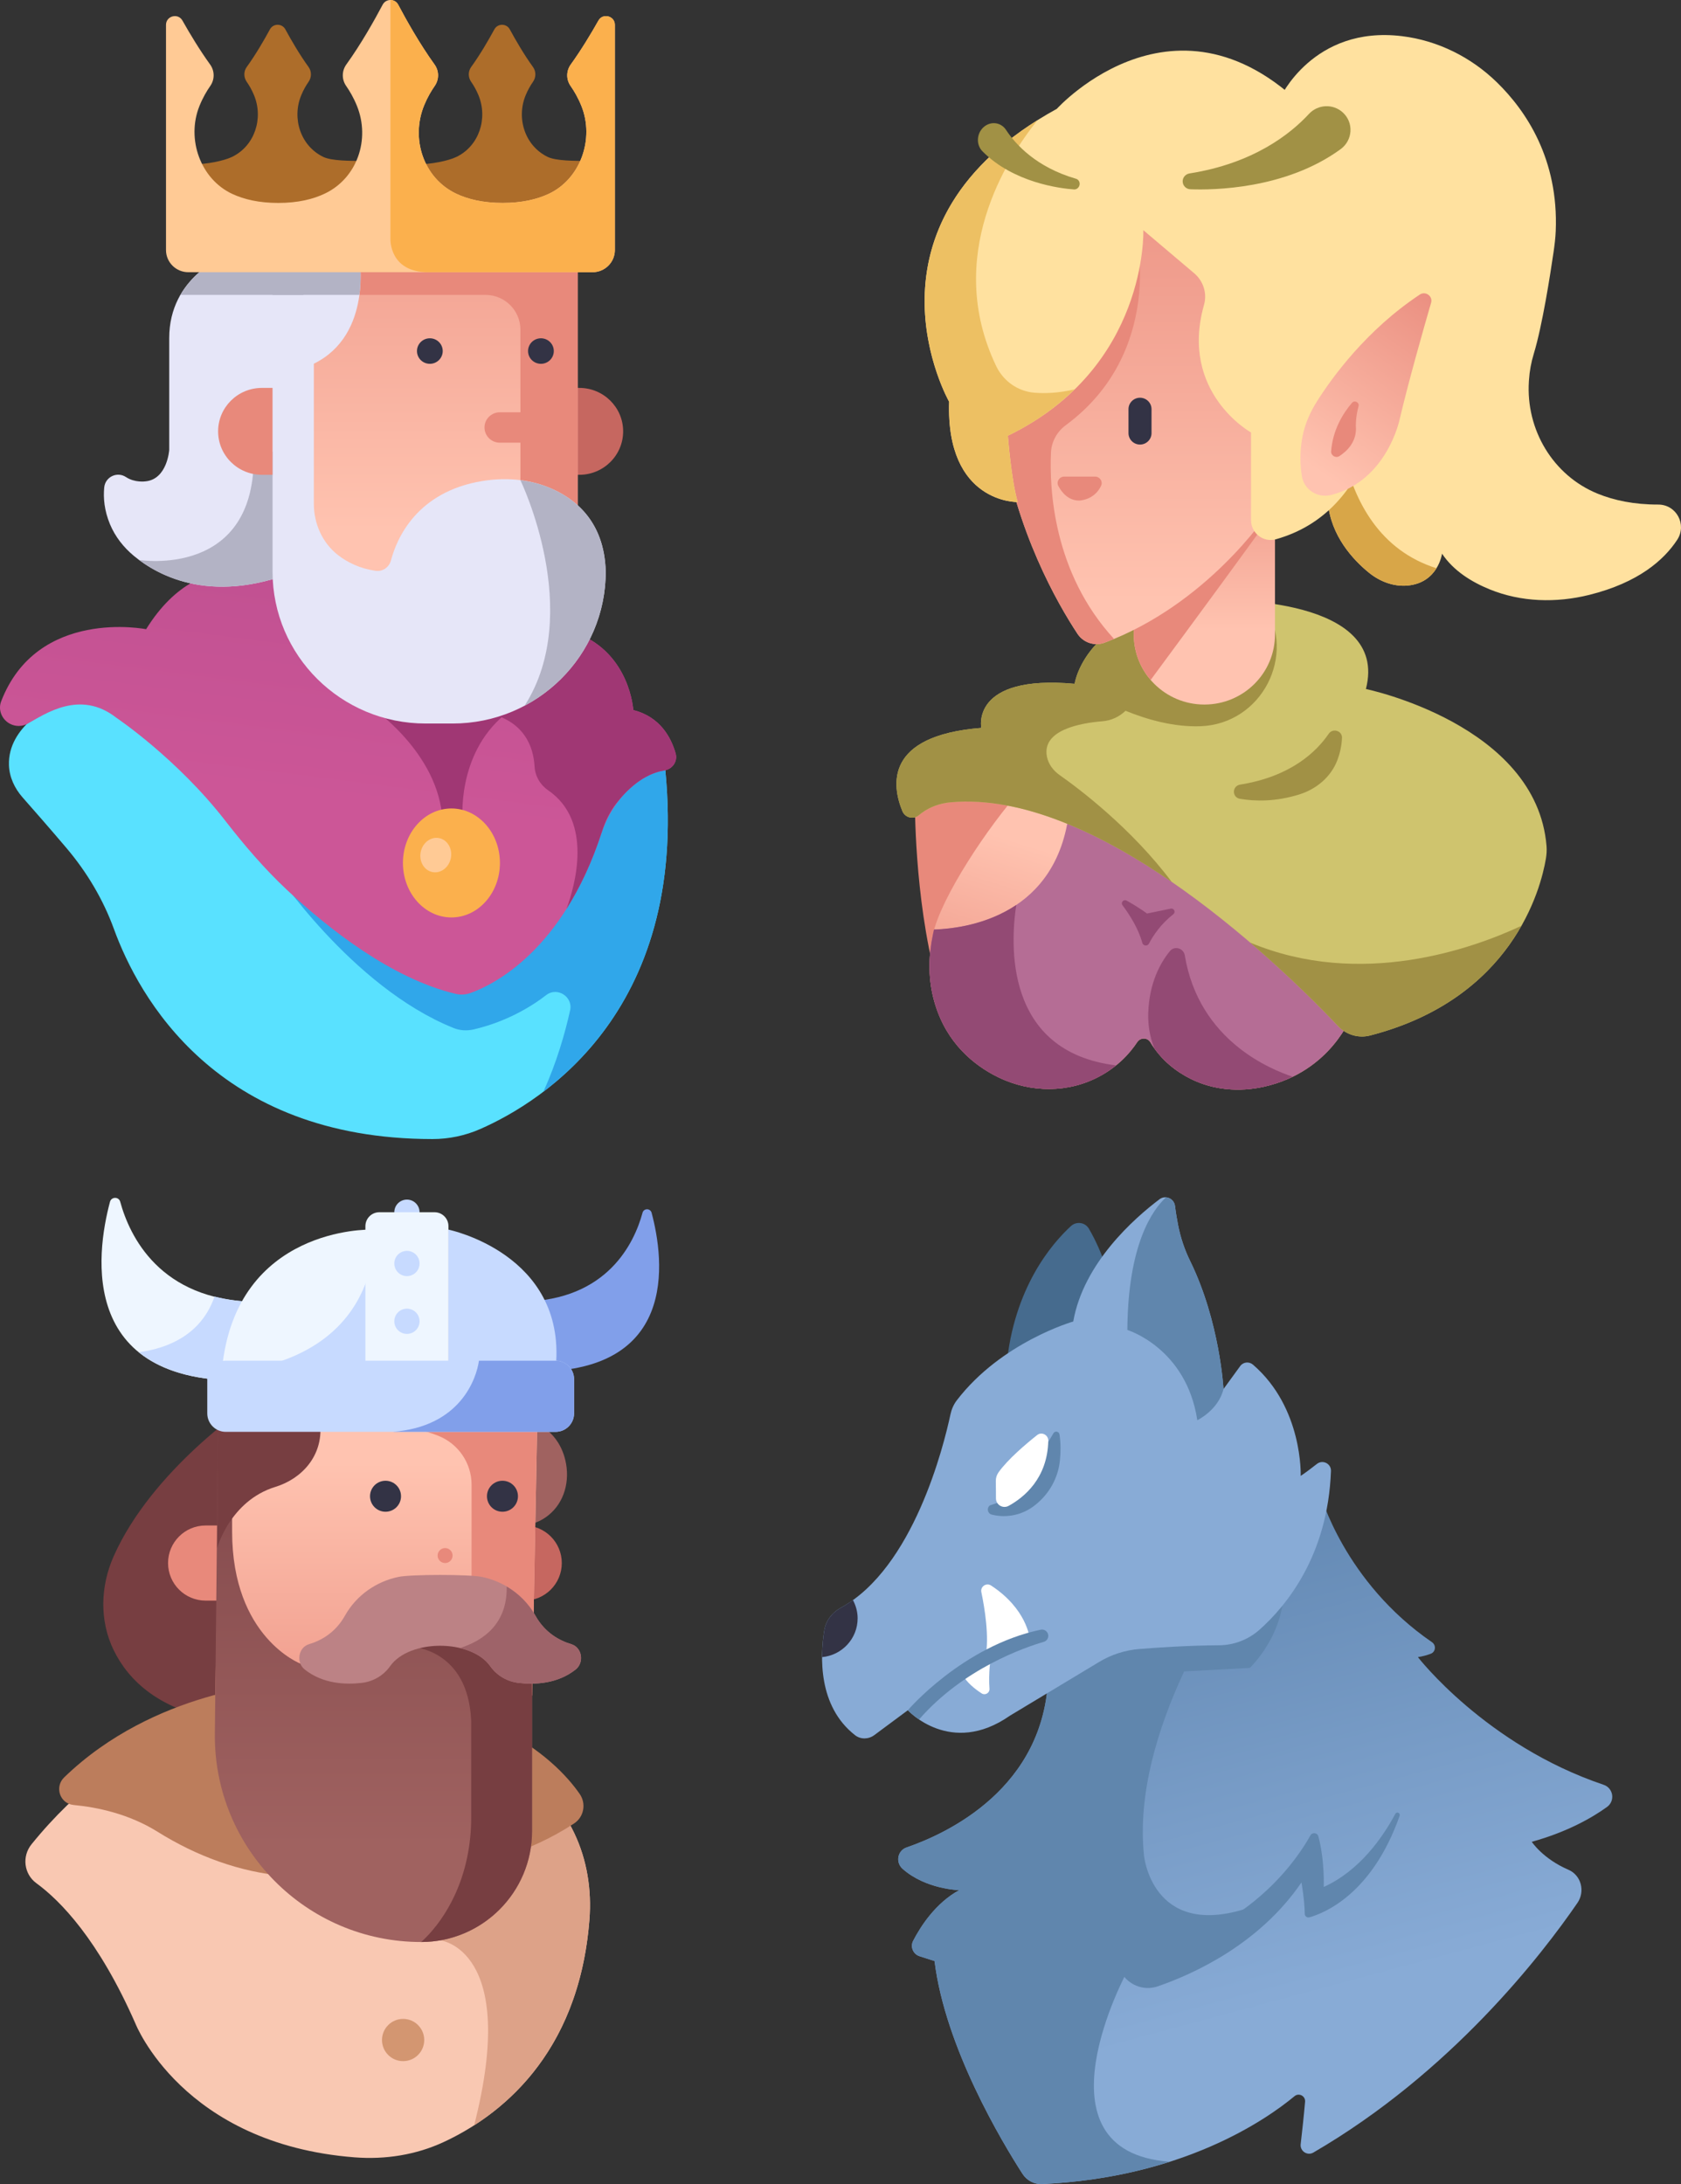 <?xml version="1.0" encoding="utf-8"?>
<svg viewBox="56.336 15.22 374.142 486.102" xmlns="http://www.w3.org/2000/svg">
  <rect x="56.336" y="15.22" width="374.142" height="486.102" fill="#333333" stroke="none"/>
  <linearGradient gradientUnits="userSpaceOnUse" id="SVGID_1_" x1="252.174" x2="321.213" y1="357.127" y2="-179.784" gradientTransform="matrix(0.511, 0, 0, 0.507, 0.663, 12.148)">
    <stop offset="0" style="stop-color:#CC5697"/>
    <stop offset="1" style="stop-color:#8E3979"/>
  </linearGradient>
  <linearGradient gradientUnits="userSpaceOnUse" id="SVGID_2_" x1="298.494" x2="298.494" y1="239.808" y2="19.364" gradientTransform="matrix(0.511, 0, 0, 0.507, 0.663, 12.148)">
    <stop offset="0.005" style="stop-color:#FFC3B0"/>
    <stop offset="1" style="stop-color:#E8897B"/>
  </linearGradient>
  <linearGradient gradientUnits="userSpaceOnUse" id="gradient-1" x1="311.571" x2="345.333" y1="409.217" y2="516.492" gradientTransform="matrix(0.476, 0, 0, -0.472, 155.439, 428.706)">
    <stop offset="0.005" style="stop-color:#FFC3B0"/>
    <stop offset="1" style="stop-color:#E8897B"/>
  </linearGradient>
  <linearGradient gradientUnits="userSpaceOnUse" id="gradient-2" x1="295.459" x2="295.459" y1="288.18" y2="188.929" gradientTransform="matrix(0.476, 0, 0, -0.472, 183.805, 282.169)">
    <stop offset="0.005" style="stop-color:#FFC3B0"/>
    <stop offset="1" style="stop-color:#E8897B"/>
  </linearGradient>
  <linearGradient gradientUnits="userSpaceOnUse" id="SVGID_3_" x1="328.485" x2="328.485" y1="275.14" y2="32.442" gradientTransform="matrix(0.476, 0, 0, -0.472, 152.374, 198.331)">
    <stop offset="0.005" style="stop-color:#FFC3B0"/>
    <stop offset="1" style="stop-color:#E8897B"/>
  </linearGradient>
  <linearGradient gradientUnits="userSpaceOnUse" id="SVGID_4_" x1="242.065" x2="177.589" y1="213.881" y2="122.601" gradientTransform="matrix(0.476, 0, 0, -0.472, 255.707, 186.478)">
    <stop offset="0.005" style="stop-color:#FFC3B0"/>
    <stop offset="1" style="stop-color:#E8897B"/>
  </linearGradient>
  <linearGradient gradientUnits="userSpaceOnUse" id="gradient-3" x1="273.376" x2="273.376" y1="145.176" y2="326.993" gradientTransform="matrix(0.435, 0, 0, 0.435, 21.076, 277.224)">
    <stop offset="0.005" style="stop-color:#FFC3B0"/>
    <stop offset="1" style="stop-color:#E8897B"/>
  </linearGradient>
  <linearGradient gradientUnits="userSpaceOnUse" id="gradient-4" x1="271.94" x2="271.94" y1="342.161" y2="138.95" gradientTransform="matrix(0.435, 0, 0, 0.435, 21.076, 277.224)">
    <stop offset="0" style="stop-color:#A06260"/>
    <stop offset="1" style="stop-color:#82494C"/>
  </linearGradient>
  <linearGradient gradientUnits="userSpaceOnUse" id="gradient-5" x1="217.817" x2="309.593" y1="404.169" y2="63.469" gradientTransform="matrix(0.473, 0, 0, -0.473, 223.082, 578.613)">
    <stop offset="0.005" style="stop-color:#88ABD6"/>
    <stop offset="1" style="stop-color:#4F76A0"/>
  </linearGradient>
  <path d="M 68.004 172.273 C 68.004 172.273 58.049 176.787 58.327 185.505 C 58.412 188.172 59.586 190.685 61.36 192.695 C 63.519 195.141 67.413 199.581 71.107 203.936 C 75.655 209.298 79.288 215.384 81.688 221.974 C 87.132 236.927 104.377 268.729 152.596 268.737 C 156.26 268.737 159.886 267.973 163.235 266.5 C 177.02 260.439 210.623 239.786 204.157 184.209 C 204.157 184.209 190.527 183.373 178.066 213.785 C 175.721 219.508 170.451 223.596 164.245 224.127 C 150.984 225.263 127.687 221.333 106.351 187.955 C 101.74 180.744 95.053 174.979 86.954 172.082 C 80.822 169.889 73.799 168.923 68.004 172.273 Z" fill="#59E1FF" style="" transform="matrix(1, 0, 0, 1, 0, 0)"/>
  <path d="M 204.157 184.21 C 204.157 184.21 190.526 183.375 178.064 213.788 C 175.72 219.509 170.452 223.595 164.249 224.127 C 153.972 225.007 137.669 222.835 120.92 206.287 L 116.996 208.294 C 116.996 208.294 134.409 234.836 157.308 244.029 C 158.705 244.589 160.249 244.679 161.72 244.343 C 165.111 243.571 171.596 241.564 177.907 236.691 C 180.363 234.792 183.9 237.059 183.231 240.074 C 182.102 245.171 180.256 251.619 177.288 258.191 C 192.042 246.994 208.907 225.03 204.157 184.21 Z" fill="#30A7EA" style="" transform="matrix(1, 0, 0, 1, 0, 0)"/>
  <path d="M 119.766 144.798 C 119.766 144.798 101.858 134.337 88.855 155.259 C 88.855 155.259 64.65 150.414 56.594 171.316 C 55.858 173.224 56.753 175.377 58.578 176.323 C 59.814 176.966 61.287 176.951 62.507 176.274 C 66.368 174.139 74.136 168.64 82.233 174.966 C 82.233 174.966 95.726 184.03 106.488 197.902 C 110.72 203.355 115.209 208.602 120.253 213.325 C 129.403 221.892 143.507 233.051 157.806 236.43 C 158.897 236.687 160.031 236.598 161.085 236.22 C 166.258 234.356 181.57 226.808 190.148 200.816 C 191.399 197.025 193.507 193.518 196.452 190.801 C 198.524 188.889 201.143 187.193 204.189 186.7 C 206.001 186.407 207.208 184.677 206.715 182.923 C 205.757 179.51 203.345 174.764 197.287 173.262 C 197.287 173.262 196.601 160.854 184.922 156.233 L 119.766 144.798 Z" fill="url(#SVGID_1_)" style="" transform="matrix(1, 0, 0, 1, 0, 0)"/>
  <path d="M 190.329 200.264 C 191.044 198.046 192.05 195.923 193.476 194.075 C 195.7 191.194 199.417 187.471 204.188 186.7 C 206.001 186.407 207.207 184.677 206.714 182.923 C 205.756 179.51 203.345 174.764 197.287 173.262 C 197.287 173.262 196.6 160.854 184.922 156.233 L 174.218 154.354 L 164.168 173.748 C 173.225 175.406 175.088 181.715 175.313 185.793 C 175.43 187.954 176.56 189.892 178.352 191.124 C 188.414 198.039 184.317 212.365 182.419 217.511 C 185.329 212.91 188.073 207.247 190.329 200.264 Z" fill="#A03774" style="" transform="matrix(1, 0, 0, 1, 0, 0)"/>
  <path d="M 138.517 172.273 C 138.517 172.273 154.115 182.509 154.834 197.96 L 159.323 197.96 C 159.323 197.96 157.796 183.247 168.722 174.226 L 168.722 172.273 L 138.517 172.273 Z" fill="#A03774" style="" transform="matrix(1, 0, 0, 1, 0, 0)"/>
  <path d="M 106.384 72.266 C 106.384 72.266 93.998 76.83 93.998 90.488 L 93.998 115.372 C 93.998 115.372 93.57 121.937 88.658 122.36 C 88.658 122.36 86.334 122.691 84.378 121.399 C 82.392 120.09 79.761 121.36 79.532 123.713 C 79.307 126.044 79.543 128.846 80.822 131.915 C 81.963 134.646 83.831 137.033 86.118 138.932 C 91.594 143.475 104.083 150.294 123.868 141.635 L 123.868 72.266 L 106.384 72.266 Z" fill="#E6E6F8" style="" transform="matrix(1, 0, 0, 1, 0, 0)"/>
  <path d="M 185.276 120.896 L 182.914 120.896 L 182.914 101.555 L 185.276 101.555 C 190.663 101.555 195.029 105.884 195.029 111.227 C 195.029 116.567 190.663 120.896 185.276 120.896 Z" fill="#C66760" style="" transform="matrix(1, 0, 0, 1, 0, 0)"/>
  <rect fill="url(#SVGID_2_)" height="77.976" width="63.219" x="121.704" y="72.266" style="" transform="matrix(1, 0, 0, 1, 0, 0)"/>
  <path d="M 133.72 80.85 L 164.368 80.85 C 168.672 80.85 172.162 84.312 172.162 88.579 L 172.162 150.242 L 184.922 150.242 L 184.922 72.266 L 133.72 72.266 L 133.72 80.85 Z" fill="#E8897B" style="" transform="matrix(1, 0, 0, 1, 0, 0)"/>
  <circle cx="135.929" cy="184.252" fill="#333345" r="3.482" style="" transform="matrix(0.823, 0, 0, 0.816, 40.138, -56.997)"/>
  <circle cx="165.969" cy="184.252" fill="#333345" r="3.482" style="" transform="matrix(0.823, 0, 0, 0.816, 40.138, -56.997)"/>
  <path d="M 112.791 115.796 C 113.645 144.162 87.31 139.851 87.285 139.847 C 93.263 144.3 105.374 149.729 123.868 141.633 L 123.868 115.796 L 112.791 115.796 Z" fill="#B3B3C5" style="" transform="matrix(1, 0, 0, 1, 0, 0)"/>
  <path d="M 136.275 72.266 C 136.275 72.266 139.415 89.673 126.187 96.169 L 126.187 127.327 C 126.187 131.753 128.075 136.067 131.599 138.783 C 133.672 140.383 136.423 141.77 139.982 142.267 C 141.526 142.482 142.957 141.446 143.351 139.951 C 144.636 135.094 149.063 124.676 163.686 122.282 C 168.577 121.481 173.64 121.806 178.244 123.623 C 184.042 125.91 190.864 131.027 191.15 142.461 C 191.15 161.124 175.894 176.254 157.074 176.254 L 151.073 176.254 C 132.252 176.254 116.997 161.124 116.997 142.461 L 116.997 72.266 L 136.275 72.266 Z" fill="#E6E6F8" style="" transform="matrix(1, 0, 0, 1, 0, 0)"/>
  <path d="M 114.633 120.896 L 116.996 120.896 L 116.996 101.555 L 114.633 101.555 C 109.247 101.555 104.881 105.884 104.881 111.227 C 104.881 116.567 109.247 120.896 114.633 120.896 Z" fill="#E8897B" style="" transform="matrix(1, 0, 0, 1, 0, 0)"/>
  <path d="M 173.328 113.747 L 167.582 113.747 C 165.697 113.747 164.17 112.231 164.17 110.363 C 164.17 108.494 165.697 106.98 167.582 106.98 L 173.328 106.98 C 175.213 106.98 176.741 108.494 176.741 110.363 C 176.741 112.232 175.212 113.747 173.328 113.747 Z" fill="#E8897B" style="" transform="matrix(1, 0, 0, 1, 0, 0)"/>
  <path d="M 191.15 142.461 C 190.864 131.027 184.039 125.91 178.244 123.623 C 176.285 122.851 174.242 122.363 172.164 122.101 C 172.229 122.233 186.384 151.495 173.11 172.273 C 183.842 166.585 191.15 155.372 191.15 142.461 Z" fill="#B3B3C5" style="" transform="matrix(1, 0, 0, 1, 0, 0)"/>
  <path d="M 128.305 50.151 C 123.233 47.716 121.249 41.571 123.389 36.402 C 123.893 35.181 124.487 34.185 125.009 33.44 C 125.708 32.438 125.727 31.121 125.012 30.131 C 122.981 27.32 121.123 24.103 119.849 21.756 C 119.115 20.396 117.149 20.396 116.413 21.756 C 115.14 24.103 113.281 27.32 111.252 30.131 C 110.536 31.121 110.555 32.438 111.255 33.44 C 111.776 34.185 112.37 35.181 112.875 36.402 C 115.014 41.571 113.03 47.716 107.959 50.151 C 106.131 51.027 102.342 51.795 99.272 51.795 L 100.693 62.376 L 118.132 62.376 L 135.57 62.376 L 137.246 51.037 C 134.176 51.037 130.132 51.026 128.305 50.151 Z" fill="#AD6D2A" style="" transform="matrix(1, 0, 0, 1, 0, 0)"/>
  <path d="M 96.511 80.85 L 123.868 80.85 L 123.868 72.266 L 106.384 72.266 C 106.384 72.266 100.128 74.598 96.511 80.85 Z" fill="#B3B3C5" style="" transform="matrix(1, 0, 0, 1, 0, 0)"/>
  <path d="M 136.316 80.85 C 136.949 76.112 136.275 72.266 136.275 72.266 L 116.996 72.266 L 116.996 80.85 L 136.316 80.85 Z" fill="#B3B3C5" style="" transform="matrix(1, 0, 0, 1, 0, 0)"/>
  <path d="M 178.257 50.151 C 173.186 47.716 171.201 41.571 173.339 36.402 C 173.844 35.181 174.439 34.185 174.96 33.44 C 175.659 32.438 175.678 31.121 174.963 30.131 C 172.932 27.32 171.076 24.103 169.803 21.756 C 169.066 20.396 167.1 20.396 166.364 21.756 C 165.092 24.103 163.233 27.32 161.202 30.131 C 160.488 31.121 160.506 32.438 161.207 33.44 C 161.728 34.185 162.321 35.181 162.826 36.402 C 164.964 41.571 162.98 47.716 157.909 50.151 C 156.083 51.027 152.294 51.795 149.224 51.795 L 150.643 62.376 L 168.084 62.376 L 185.524 62.376 L 187.197 51.037 C 184.128 51.037 180.083 51.026 178.257 50.151 Z" fill="#AD6D2A" style="" transform="matrix(1, 0, 0, 1, 0, 0)"/>
  <path d="M 183.371 29.571 C 182.337 31.007 182.319 32.906 183.334 34.357 C 184.111 35.468 185.003 36.971 185.746 38.825 C 188.665 46.095 185.579 55.051 178.436 58.38 C 175.844 59.588 172.508 60.388 168.21 60.388 C 163.815 60.388 160.422 59.551 157.806 58.295 C 150.543 54.808 147.701 46.01 150.764 38.605 C 151.486 36.857 152.337 35.432 153.083 34.362 C 154.094 32.911 154.091 31.016 153.056 29.581 C 149.743 24.985 146.753 19.645 144.965 16.262 C 144.23 14.873 142.239 14.873 141.504 16.262 C 139.718 19.642 136.731 24.974 133.421 29.568 C 132.385 31.007 132.371 32.91 133.388 34.364 C 134.161 35.474 135.048 36.967 135.79 38.809 C 138.764 46.209 135.876 54.847 128.64 58.305 C 126.028 59.554 122.642 60.388 118.259 60.388 C 113.997 60.388 110.68 59.601 108.097 58.409 C 100.91 55.093 97.791 46.127 100.722 38.823 C 101.466 36.97 102.358 35.467 103.135 34.356 C 104.148 32.906 104.133 31.007 103.099 29.571 C 100.789 26.368 98.636 22.804 96.941 19.794 C 95.959 18.053 93.283 18.758 93.283 20.753 L 93.283 70.876 C 93.283 73.597 95.509 75.805 98.252 75.805 L 118.259 75.805 L 143.234 75.805 L 168.21 75.805 L 188.216 75.805 C 190.961 75.805 193.186 73.597 193.186 70.876 L 193.186 20.754 C 193.186 18.759 190.51 18.053 189.528 19.795 C 187.831 22.805 185.68 26.369 183.371 29.571 Z" fill="#FFCA95" style="" transform="matrix(1, 0, 0, 1, 0, 0)"/>
  <path d="M 188.216 75.805 C 190.961 75.805 193.186 73.598 193.186 70.878 L 193.186 20.754 C 193.186 18.759 190.51 18.053 189.528 19.795 C 187.831 22.805 185.68 26.369 183.371 29.573 C 182.337 31.007 182.319 32.907 183.334 34.357 C 184.111 35.468 185.003 36.971 185.746 38.825 C 188.665 46.096 185.579 55.051 178.436 58.381 C 175.844 59.589 172.508 60.389 168.21 60.389 C 163.815 60.389 160.422 59.551 157.806 58.295 C 150.543 54.81 147.701 46.01 150.764 38.606 C 151.486 36.857 152.337 35.432 153.083 34.364 C 154.094 32.912 154.091 31.017 153.056 29.581 C 149.743 24.985 146.753 19.645 144.965 16.264 C 144.597 15.569 143.915 15.221 143.234 15.221 L 143.234 68.476 C 143.234 68.476 142.979 75.805 151.645 75.805 L 168.21 75.805 L 188.216 75.805 Z" fill="#FBB04D" style="" transform="matrix(1, 0, 0, 1, 0, 0)"/>
  <ellipse cx="156.811" cy="207.285" fill="#FBB04D" rx="10.794" ry="12.127" style="" transform="matrix(1, 0, 0, 1, 0, 0)"/>
  <ellipse cx="298.495" cy="381.308" fill="#FFCA95" rx="3.424" ry="3.85" transform="matrix(0.985, 0.171, -0.174, 0.985, -74.344, -221.098)" style=""/>
  <path d="M 283.979 230.175 C 283.979 230.175 284.186 208.885 279.231 190.254 L 259.971 233.041 C 259.971 233.041 276.755 234.678 283.979 230.175 Z" fill="#E8897B" style="transform-origin: 271.976px 211.793px;" transform="matrix(-1, 0, 0, -1, -0, -0)"/>
  <path d="M 263.218 207.17 C 263.218 207.17 267.722 194.54 282.794 191.19 C 288.242 189.979 293.983 190.436 298.985 192.903 C 302.175 194.476 305.614 197.014 308.057 201.095 C 308.707 202.181 310.276 202.174 310.973 201.117 C 312.56 198.707 315.538 195.246 320.537 192.91 C 327.738 189.546 336.114 190.091 343.086 193.904 C 348.384 196.804 354.189 202.002 356.418 211.228 C 357.521 215.795 357.408 220.553 356.43 225.147 C 354.723 233.159 344.263 249.087 336.443 257.736 C 336.443 257.737 296.25 248.525 263.218 207.17 Z" fill="url(#gradient-1)" style="transform-origin: 310.211px 224.142px;" transform="matrix(-1, 0, 0, -1, -0, -0)"/>
  <path d="M 356.431 230.296 C 356.362 230.618 356.283 230.972 356.205 231.319 C 348.382 231.585 328.779 234.593 326.119 257.735 C 309.601 251.379 283.805 238.094 263.22 212.319 C 263.22 212.319 267.723 199.689 282.795 196.339 C 288.244 195.128 293.984 195.584 298.987 198.051 C 302.175 199.625 305.615 202.164 308.058 206.244 C 308.708 207.33 310.277 207.324 310.974 206.266 C 312.561 203.856 315.54 200.395 320.538 198.06 C 327.739 194.695 336.116 195.24 343.086 199.053 C 348.386 201.952 354.191 207.151 356.419 216.377 C 357.522 220.943 357.408 225.703 356.431 230.296 Z" fill="#B56D95" style="transform-origin: 310.213px 226.714px;" transform="matrix(-1, 0, 0, -1, 0, 0)"/>
  <path d="M 303.967 251.096 C 303.899 251.417 303.819 251.772 303.743 252.12 C 299.547 252.261 291.967 253.197 285.427 257.597 C 286.734 249.103 288.194 224.946 263.22 221.889 C 264.57 220.797 266.174 219.746 268.073 218.859 C 275.275 215.495 283.651 216.038 290.623 219.853 C 295.921 222.751 301.728 227.95 303.955 237.177 C 305.058 241.744 304.945 246.503 303.967 251.096 Z" fill="#934A74" style="transform-origin: 283.98px 237.115px;" transform="matrix(-1, 0, 0, -1, -0, -0)"/>
  <path d="M 311.726 215.994 C 310.763 217.827 309.064 220.371 306.307 222.532 C 305.714 222.997 306.131 223.932 306.872 223.779 L 312.157 222.69 C 312.157 222.69 313.875 223.995 316.696 225.568 C 317.36 225.937 318.069 225.148 317.616 224.541 C 316.052 222.447 314.056 219.336 313.207 216.166 C 313.018 215.461 312.068 215.348 311.726 215.994 Z" fill="#934A74" style="transform-origin: 311.892px 220.616px;" transform="matrix(-1, 0, 0, -1, -0, -0)"/>
  <path d="M 339.203 257.054 C 338.174 258.318 336.154 257.719 335.888 256.119 C 332.693 236.918 316.454 230.648 311.892 229.112 C 313.782 228.196 315.888 227.41 318.291 226.875 C 323.74 225.664 329.481 226.121 334.483 228.588 C 337.308 229.982 340.328 232.139 342.681 235.452 C 343.651 237.901 344.101 240.566 344.019 243.258 C 343.808 250.023 341.301 254.482 339.203 257.054 Z" fill="#934A74" style="transform-origin: 327.96px 241.983px;" transform="matrix(-1, 0, 0, -1, 0, 0)"/>
  <path d="M 430.48 134.703 C 430.48 134.703 423.134 150.979 403.293 148.557 C 395.317 147.584 387.894 143.863 382.168 138.272 C 375.711 131.968 368.423 121.221 369.086 105.163 C 369.15 103.605 369.344 102.065 369.567 100.522 C 370.29 95.55 372.063 84.139 373.971 77.864 C 374.55 75.967 374.911 74.021 375.039 72.043 L 375.061 71.704 C 375.749 61.014 369.735 50.789 359.741 46.725 C 356.096 45.244 351.663 44.298 346.286 44.308 C 342.22 44.316 339.836 39.847 342.049 36.464 C 344.959 32.022 350.622 26.933 361.645 24.2 C 368.985 22.381 376.77 22.581 383.77 25.427 C 387.759 27.048 391.847 29.548 394.389 33.379 C 394.389 33.379 395.247 26.917 402.032 26.286 C 405.176 25.993 408.25 27.184 410.69 29.171 C 414.151 31.992 419.149 37.307 419.805 44.862 C 419.804 44.862 399.471 89.84 430.48 134.703 Z" fill="#FFE19F" style="transform-origin: 385.841px 85.913px;" transform="matrix(-1, 0, 0, -1, 0, -0)"/>
  <path d="M 351.881 120.148 C 352.933 118.434 354.848 116.619 358.283 116.299 C 361.426 116.006 364.502 117.199 366.941 119.185 C 370.402 122.006 375.399 127.321 376.055 134.877 C 376.055 134.877 374.27 138.853 372.562 145.585 C 370.157 134.971 364.497 124.132 351.881 120.148 Z" fill="#D8A648" style="transform-origin: 363.967px 130.92px;" transform="matrix(-1, 0, 0, -1, -0, -0)"/>
  <path d="M 302.257 151.087 C 313.27 162.732 354.653 203.78 388.269 200.957 C 390.78 200.747 393.229 199.907 395.213 198.37 C 395.348 198.265 395.481 198.16 395.613 198.047 C 396.822 197.03 398.658 197.502 399.259 198.957 C 401.581 204.573 403.345 215.772 381.695 217.488 C 381.695 217.488 384.182 229.415 360.924 227.299 C 360.924 227.299 358.42 245.288 328.161 245.911 C 328.161 245.911 290.793 246.726 296.094 226.144 C 296.094 226.144 258.109 218.3 255.891 191.196 C 255.812 190.235 255.883 189.276 256.044 188.324 C 257.168 181.713 263.427 157.217 295.175 149.025 C 297.734 148.367 300.448 149.173 302.257 151.087 Z" fill="#CFC46E" style="transform-origin: 328.221px 197.357px;" transform="matrix(-1, 0, 0, -1, -0, -0)"/>
  <path d="M 321.615 183.075 C 321.615 183.075 324.102 195 300.845 192.883 C 300.845 192.883 300.842 192.902 300.836 192.934 C 300.836 192.941 300.833 192.955 300.83 192.963 C 300.825 192.995 300.82 193.029 300.811 193.079 C 300.804 193.104 300.797 193.14 300.791 193.169 C 300.781 193.215 300.773 193.256 300.762 193.311 C 300.75 193.355 300.737 193.411 300.724 193.462 C 300.713 193.516 300.7 193.568 300.686 193.628 C 300.669 193.687 300.65 193.755 300.633 193.821 C 300.614 193.888 300.598 193.951 300.577 194.024 C 300.555 194.099 300.528 194.183 300.504 194.263 C 300.48 194.337 300.459 194.408 300.433 194.487 C 300.404 194.575 300.37 194.672 300.337 194.769 C 300.307 194.851 300.28 194.931 300.248 195.02 C 300.212 195.12 300.17 195.226 300.128 195.331 C 300.093 195.42 300.059 195.512 300.019 195.606 C 299.974 195.719 299.922 195.838 299.87 195.953 C 299.828 196.051 299.787 196.146 299.742 196.246 C 299.686 196.371 299.622 196.499 299.56 196.628 C 299.51 196.729 299.462 196.829 299.41 196.933 C 299.343 197.067 299.268 197.203 299.195 197.342 C 299.138 197.447 299.081 197.553 299.022 197.66 C 298.94 197.803 298.856 197.945 298.77 198.091 C 298.705 198.2 298.64 198.311 298.57 198.422 C 298.477 198.57 298.379 198.722 298.28 198.874 C 298.206 198.985 298.129 199.097 298.053 199.212 C 297.945 199.364 297.835 199.52 297.722 199.675 C 297.637 199.792 297.551 199.907 297.461 200.026 C 297.342 200.181 297.219 200.338 297.091 200.497 C 296.996 200.615 296.897 200.735 296.796 200.853 C 296.662 201.014 296.523 201.174 296.378 201.334 C 296.274 201.453 296.167 201.569 296.055 201.688 C 295.903 201.851 295.747 202.015 295.585 202.178 C 295.468 202.294 295.35 202.411 295.23 202.528 C 295.059 202.691 294.887 202.856 294.706 203.02 C 294.579 203.136 294.446 203.251 294.313 203.367 C 294.125 203.53 293.934 203.692 293.737 203.854 C 293.596 203.968 293.449 204.083 293.305 204.197 C 293.097 204.359 292.889 204.519 292.672 204.678 C 292.519 204.789 292.36 204.9 292.201 205.01 C 291.973 205.169 291.744 205.328 291.503 205.486 C 291.34 205.593 291.169 205.697 290.999 205.802 C 290.748 205.957 290.498 206.113 290.234 206.266 C 290.058 206.368 289.872 206.468 289.69 206.568 C 289.417 206.719 289.144 206.87 288.856 207.016 C 288.666 207.112 288.466 207.206 288.269 207.302 C 287.973 207.446 287.677 207.59 287.367 207.729 C 287.162 207.82 286.948 207.909 286.738 207.996 C 286.416 208.133 286.094 208.269 285.758 208.4 C 285.545 208.483 285.316 208.561 285.095 208.642 C 284.743 208.77 284.395 208.901 284.027 209.022 C 283.805 209.096 283.57 209.164 283.343 209.235 C 282.957 209.355 282.573 209.477 282.17 209.591 C 281.947 209.653 281.708 209.709 281.479 209.767 C 281.052 209.881 280.629 209.994 280.182 210.096 C 279.967 210.145 279.736 210.189 279.515 210.236 C 279.038 210.339 278.562 210.443 278.063 210.536 C 277.891 210.566 277.703 210.592 277.526 210.622 C 275.537 210.966 273.387 211.226 271.045 211.371 C 271.007 211.372 270.972 211.377 270.932 211.38 C 270.011 211.435 269.063 211.475 268.083 211.495 C 268.083 211.495 264.11 211.577 258.946 210.982 C 258.865 210.861 258.787 210.743 258.708 210.622 C 251.292 199.267 259.181 183.954 272.814 183.447 C 278.704 183.228 284.629 184.895 289.512 186.884 C 290.89 185.563 292.669 184.712 294.609 184.556 C 299.672 184.147 308.113 182.589 307.023 176.733 C 306.706 175.034 305.612 173.575 304.189 172.576 C 300.001 169.639 288.253 160.829 279.242 148.8 C 294.672 159.414 312.431 167.958 328.417 166.521 C 330.771 166.31 333.057 165.508 334.947 164.097 C 335.144 163.948 335.342 163.793 335.534 163.632 C 336.744 162.615 338.581 163.085 339.181 164.539 C 341.5 170.159 343.266 181.357 321.615 183.075 Z" fill="#A19145" style="transform-origin: 298.181px 180.15px;" transform="matrix(-1, 0, 0, -1, 0, 0)"/>
  <path d="M 394.966 242.178 C 370.364 231.884 345.427 240.84 334.587 245.915 C 339.767 236.775 349.616 226.318 368.287 221.5 C 370.845 220.841 373.561 221.65 375.369 223.563 C 379.022 227.424 386.025 234.523 394.966 242.178 Z" fill="#A19145" style="transform-origin: 364.776px 233.594px;" transform="matrix(-1, 0, 0, -1, 0, 0)"/>
  <path d="M 324.395 129.716 C 315.715 129.716 308.679 136.693 308.679 145.301 L 308.679 172.031 L 340.109 172.031 L 340.109 145.301 C 340.109 136.693 333.073 129.716 324.395 129.716 Z" fill="url(#gradient-2)" style="transform-origin: 324.395px 150.873px;" transform="matrix(-1, 0, 0, -1, -0, -0)"/>
  <path d="M 308.679 166.552 C 313.343 159.933 325.978 142.757 335.609 129.715 C 337.953 132.438 339.374 135.962 339.374 139.822 L 339.374 166.552 L 308.679 166.552 Z" fill="#E8897B" style="transform-origin: 324.026px 148.134px;" transform="matrix(-1, 0, 0, -1, -0, -0)"/>
  <path d="M 279.117 88.094 C 279.117 88.094 292.376 68.185 315.16 59.657 C 317.388 58.821 319.904 59.652 321.206 61.628 C 325.562 68.231 334.925 84.415 338.142 105.742 C 338.423 107.596 338.09 109.493 337.266 111.179 L 314.05 158.576 L 302.205 157.884 L 280.603 135.082 L 279.117 88.094 Z" fill="url(#SVGID_3_)" style="transform-origin: 308.679px 108.955px;" transform="matrix(-1, 0, 0, -1, 0, -0)"/>
  <path d="M 310.072 103.744 C 308.654 103.744 307.508 104.883 307.508 106.287 L 307.508 111.622 C 307.508 113.026 308.654 114.165 310.072 114.165 C 311.488 114.165 312.634 113.026 312.634 111.622 L 312.634 106.287 C 312.634 104.883 311.486 103.744 310.072 103.744 Z" fill="#333345" style="transform-origin: 310.07px 108.954px;" transform="matrix(-1, 0, 0, -1, -0, 0)"/>
  <path d="M 293.196 126.629 L 300.078 126.629 C 301.164 126.629 301.886 125.486 301.377 124.536 C 300.575 123.043 299.129 121.297 296.745 121.297 C 296.745 121.297 293.348 121.351 291.857 124.61 C 291.425 125.552 292.152 126.629 293.196 126.629 Z" fill="#E8897B" style="transform-origin: 296.636px 123.963px;" transform="matrix(-1, 0, 0, -1, -0, -0)"/>
  <path d="M 285.881 158.586 L 281.754 158.346 L 280.508 151.434 C 279.589 150.877 273.741 124.227 295.62 108.084 C 297.582 106.637 298.823 104.423 298.934 101.999 C 299.303 93.884 298.442 75.219 284.899 60.493 C 285.606 60.2 286.322 59.918 287.048 59.646 C 289.258 58.821 291.74 59.676 293.034 61.635 C 297.389 68.232 306.756 84.42 309.974 105.753 C 310.253 107.607 309.923 109.504 309.096 111.19 L 285.881 158.586 Z" fill="#E8897B" style="transform-origin: 294.594px 108.96px;" transform="matrix(-1, 0, 0, -1, 0, 0)"/>
  <path d="M 305.488 85.863 L 316.804 95.444 C 316.804 95.444 315.715 64.83 346.949 49.702 C 346.949 49.702 346.223 39.977 344.77 34.934 C 344.77 34.934 360.751 34.574 360.025 57.265 C 360.025 57.265 382.543 96.886 336.056 122.459 C 336.056 122.459 308.089 153.433 277.943 119.577 L 273.324 112.767 C 266.439 102.618 262.568 90.757 262.193 78.531 C 261.6 59.25 265.088 32.901 287.314 26.65 C 290.091 25.868 292.834 28.031 292.834 30.892 L 292.834 50.422 C 292.834 50.422 308.827 59.303 303.292 78.851 C 302.57 81.404 303.454 84.142 305.488 85.863 Z" fill="#FFE19F" style="transform-origin: 313.806px 80.949px;" transform="matrix(-1, 0, 0, -1, -0, -0)"/>
  <path d="M 270.395 126.962 C 277.255 118.417 291.252 96.626 279.596 72.24 C 277.999 68.902 274.796 66.615 271.085 66.306 C 268.719 66.109 265.702 66.223 262.134 67.049 C 266.021 63.249 270.879 59.693 276.989 56.735 C 276.989 56.735 276.264 47.01 274.811 41.967 C 274.811 41.967 290.79 41.607 290.066 64.298 C 290.066 64.298 311.144 101.391 270.395 126.962 Z" fill="#EDC063" style="transform-origin: 278.824px 84.465px;" transform="matrix(-1, 0, 0, -1, -0, 0)"/>
  <path d="M 321.287 56.001 C 323.466 57.979 326.828 57.81 328.825 55.65 C 332.903 51.235 341.15 44.663 355.381 42.421 C 356.366 42.266 357.053 41.364 356.895 40.386 C 356.759 39.55 356.052 38.928 355.2 38.895 C 350.291 38.707 334.072 38.84 321.766 47.816 C 319.045 49.799 318.797 53.741 321.287 56.001 Z" fill="#A19145" style="transform-origin: 338.24px 48.12px;" transform="matrix(-1, 0, 0, -1, 0, -0)"/>
  <path d="M 295.142 56.683 C 293.571 57.867 291.456 57.509 290.395 55.9 C 288.226 52.611 283.62 47.559 274.811 45.01 C 274.201 44.833 273.85 44.174 274.045 43.522 C 274.209 42.963 274.716 42.592 275.261 42.631 C 278.389 42.858 288.661 44.119 295.613 51.095 C 297.149 52.636 296.932 55.327 295.142 56.683 Z" fill="#A19145" style="transform-origin: 285.315px 50.006px;" transform="matrix(-1, 0, 0, -1, -0, 0)"/>
  <path d="M 348.342 125.278 C 347.069 126.122 345.413 124.917 345.836 123.457 C 347.61 117.332 350.925 105.661 352.818 97.57 C 352.818 97.57 355.594 83.807 368.125 80.66 C 371.091 79.914 374.092 81.832 374.592 84.826 C 374.98 87.144 375.133 90.186 374.456 93.696 C 373.919 96.488 372.746 99.11 371.226 101.518 C 367.873 106.826 360.226 117.398 348.342 125.278 Z" fill="url(#SVGID_4_)" style="transform-origin: 360.346px 103.028px;" transform="matrix(-1, 0, 0, -1, 0, 0)"/>
  <path d="M 354.091 116.628 C 356.082 114.314 358.355 110.675 358.737 105.862 C 358.813 104.892 357.714 104.242 356.895 104.774 C 355.174 105.892 352.937 108.029 353.235 111.497 C 353.235 111.497 353.289 113.512 352.635 115.875 C 352.4 116.727 353.513 117.301 354.091 116.628 Z" fill="#E8897B" style="transform-origin: 355.672px 110.753px;" transform="matrix(-1, 0, 0, -1, -0, -0)"/>
  <path d="M 333.933 192.671 C 336.699 188.622 342.412 183.161 353.641 181.362 C 355.463 181.07 355.497 178.51 353.677 178.202 C 350.205 177.611 345.696 177.555 340.53 179.154 C 336.674 180.347 333.426 183.058 332.001 186.806 C 331.468 188.206 331.068 189.847 330.971 191.727 C 330.887 193.347 333.016 194.014 333.933 192.671 Z" fill="#A19145" style="transform-origin: 342.998px 185.605px;" transform="matrix(-1, 0, 0, -1, 0, 0)"/>
  <circle cx="146.907" cy="285.02" fill="#C7DAFF" r="2.81" style="" transform="matrix(1, 0, 0, 1, 0, 0)"/>
  <path d="M 174.757 331.706 C 174.757 331.706 180.013 333.02 181.938 339.378 C 183.283 343.822 182.388 348.768 179 351.944 C 177.511 353.341 175.456 354.496 172.664 354.745 L 174.757 331.706 Z" fill="#A06260" style="" transform="matrix(1, 0, 0, 1, 0, 0)"/>
  <path d="M 109.247 395.024 C 109.247 395.024 84.055 400.104 63.349 425.698 C 61.185 428.37 61.649 432.326 64.426 434.355 C 69.732 438.227 78.236 446.863 86.462 465.561 C 86.462 465.561 96.949 492.404 135.281 495.374 C 142.053 495.899 148.899 494.837 155.061 491.979 C 167.047 486.423 185.148 473.043 187.526 442.467 C 188.039 435.864 187.002 429.197 184.151 423.22 C 177.658 409.604 159.577 390.936 109.247 395.024 Z" fill="#F9C8B2" style="" transform="matrix(1, 0, 0, 1, 0, 0)"/>
  <path d="M 187.526 442.467 C 188.039 435.864 187.001 429.197 184.15 423.22 C 178.414 411.187 163.607 395.22 125.512 394.489 L 122.248 402.539 L 118.123 421.107 C 118.123 421.107 124.82 444.976 154.307 447.074 C 154.307 447.074 171.921 448.943 161.869 488.242 C 172.954 481.149 185.568 467.638 187.526 442.467 Z" fill="#DDA288" style="" transform="matrix(1, 0, 0, 1, 0, 0)"/>
  <circle cx="146.057" cy="469.261" fill="#D39671" r="4.7" style="" transform="matrix(1, 0, 0, 1, 0, 0)"/>
  <path d="M 111.619 328.02 C 111.619 328.02 90.195 342.273 81.62 361.629 C 78.668 368.292 78.451 375.964 81.649 382.513 C 84.856 389.078 91.755 396.166 106.528 398.256 L 111.619 328.02 Z" fill="#773E41" style="" transform="matrix(1, 0, 0, 1, 0, 0)"/>
  <path d="M 170.45 371.463 L 173.016 371.463 C 177.634 371.463 181.375 367.72 181.375 363.103 C 181.375 358.486 177.634 354.744 173.016 354.744 L 170.45 354.744 L 170.45 371.463 Z" fill="#C66760" style="" transform="matrix(1, 0, 0, 1, 0, 0)"/>
  <path d="M 113.15 322.42 L 113.15 304.974 C 91.838 304.619 85.14 290.21 83.092 282.691 C 82.776 281.525 81.125 281.541 80.815 282.709 C 77.716 294.312 73.476 324.299 113.15 322.42 Z" fill="#EEF6FF" style="" transform="matrix(1, 0, 0, 1, 0, 0)"/>
  <path d="M 172.664 320.402 L 172.664 304.915 C 191.582 304.6 197.529 291.811 199.346 285.135 C 199.627 284.101 201.091 284.114 201.367 285.151 C 204.118 295.452 207.883 322.071 172.664 320.402 Z" fill="#819FEA" style="" transform="matrix(1, 0, 0, 1, 0, 0)"/>
  <path d="M 113.15 322.42 L 113.15 304.974 C 109.759 304.918 106.775 304.473 104.083 303.789 C 102.457 308.603 98.21 314.675 87.222 316.185 C 92.408 320.399 100.564 323.016 113.15 322.42 Z" fill="#C7DAFF" style="" transform="matrix(1, 0, 0, 1, 0, 0)"/>
  <polygon fill="url(#gradient-3)" points="175.912 331.706 174.757 392.584 104.246 392.584 105.432 332.278" style="" transform="matrix(1, 0, 0, 1, 0, 0)"/>
  <path d="M 72.731 416.952 C 77.919 417.439 84.991 418.897 91.426 422.921 C 100.034 428.299 109.629 431.879 119.741 432.764 C 137.987 434.362 164.696 433.811 184.117 421.06 C 186.307 419.621 186.853 416.641 185.358 414.489 C 179.91 406.647 163.115 390.129 118.215 389.941 C 118.215 389.941 90.718 391.349 70.623 410.801 C 68.414 412.938 69.67 416.665 72.731 416.952 Z" fill="#BC7D5C" style="" transform="matrix(1, 0, 0, 1, 0, 0)"/>
  <path d="M 104.663 371.463 L 102.099 371.463 C 97.481 371.463 93.739 367.72 93.739 363.103 C 93.739 358.486 97.481 354.744 102.099 354.744 L 104.663 354.744 L 104.663 371.463 Z" fill="#E8897B" style="" transform="matrix(1, 0, 0, 1, 0, 0)"/>
  <path d="M 104.899 331.706 L 104.156 401.053 C 103.882 426.594 124.511 447.447 150.055 447.447 C 163.697 447.447 174.756 436.389 174.756 422.746 L 174.756 379.037 L 134.454 379.243 L 123.192 385.486 C 123.192 385.486 107.999 379.657 107.999 356.096 L 107.999 331.705 L 104.899 331.705 L 104.899 331.706 Z" fill="url(#gradient-4)" style="" transform="matrix(1, 0, 0, 1, 0, 0)"/>
  <path d="M 161.294 345.662 L 161.294 392.584 L 174.757 392.584 L 175.912 331.706 L 141.72 331.984 C 144.796 332.344 149.722 333.135 153.875 334.774 C 158.348 336.542 161.294 340.852 161.294 345.662 Z" fill="#E8897B" style="" transform="matrix(1, 0, 0, 1, 0, 0)"/>
  <path d="M 161.21 398.256 L 161.21 419.721 C 161.21 425.77 160.022 431.797 157.434 437.264 C 155.781 440.762 153.411 444.41 150.085 447.447 C 163.713 447.43 174.757 436.379 174.757 422.746 L 174.757 379.037 L 168.423 379.068 L 147.833 381.732 C 147.833 381.732 160.531 382.087 161.21 398.256 Z" fill="#773E41" style="" transform="matrix(1, 0, 0, 1, 0, 0)"/>
  <path d="M 104.663 359.77 C 104.663 359.77 107.531 349.252 117.626 346.152 C 123.529 344.341 128.213 339.239 127.611 332.282 L 104.9 332.282 L 104.663 359.77 Z" fill="#773E41" style="" transform="matrix(1, 0, 0, 1, 0, 0)"/>
  <circle cx="142.142" cy="348.235" fill="#333345" r="3.45" style="" transform="matrix(1, 0, 0, 1, 0, 0)"/>
  <circle cx="168.169" cy="348.235" fill="#333345" r="3.45" style="" transform="matrix(1, 0, 0, 1, 0, 0)"/>
  <path d="M 183.494 381.161 C 180.813 380.358 177.622 378.607 175.502 374.817 C 172.945 370.242 168.501 367.201 163.572 366.182 C 160.776 365.604 147.838 365.604 145.042 366.182 C 140.113 367.201 135.668 370.242 133.11 374.817 C 130.991 378.607 127.8 380.358 125.118 381.161 C 122.735 381.876 122.174 385.221 124.156 386.796 C 128.189 389.998 133.243 390.205 136.887 389.772 C 139.367 389.479 141.675 388.164 143.169 386.048 C 147.444 379.997 161.172 379.997 165.445 386.048 C 166.94 388.164 169.246 389.479 171.727 389.772 C 175.372 390.205 180.425 389.998 184.458 386.796 C 186.44 385.221 185.88 381.876 183.494 381.161 Z" fill="#BC8285" style="" transform="matrix(1, 0, 0, 1, 0, 0)"/>
  <path d="M 138.738 321.052 C 138.738 320.64 138.738 288.896 138.738 288.896 C 138.738 288.896 108.908 288.221 105.762 319.824 L 138.738 321.052 Z" fill="#EEF6FF" style="" transform="matrix(1, 0, 0, 1, 0, 0)"/>
  <path d="M 156.149 288.895 C 156.149 288.895 182.249 294.233 180.061 319.273 L 156.149 319.273 L 156.149 288.895 Z" fill="#C7DAFF" style="" transform="matrix(1, 0, 0, 1, 0, 0)"/>
  <path d="M 111.619 320.042 L 138.738 321.051 C 138.738 320.781 138.738 306.968 138.738 297.536 C 136.663 305.832 130.282 316.644 111.619 320.042 Z" fill="#C7DAFF" style="" transform="matrix(1, 0, 0, 1, 0, 0)"/>
  <path d="M 156.149 319.824 L 137.664 319.824 L 137.664 288.125 C 137.664 286.41 139.055 285.02 140.77 285.02 L 153.044 285.02 C 154.759 285.02 156.149 286.41 156.149 288.125 L 156.149 319.824 Z" fill="#EEF6FF" style="" transform="matrix(1, 0, 0, 1, 0, 0)"/>
  <path d="M 179.997 333.902 L 106.575 333.902 C 104.309 333.902 102.47 332.064 102.47 329.795 L 102.47 322.169 C 102.47 319.902 104.309 318.064 106.575 318.064 L 179.997 318.064 C 182.265 318.064 184.104 319.902 184.104 322.169 L 184.104 329.795 C 184.104 332.064 182.265 333.902 179.997 333.902 Z" fill="#C7DAFF" style="" transform="matrix(1, 0, 0, 1, 0, 0)"/>
  <path d="M 184.104 322.169 C 184.104 319.902 182.265 318.065 179.997 318.065 L 162.937 318.065 C 162.374 322.048 158.817 332.756 143.726 333.902 L 179.997 333.902 C 182.265 333.902 184.104 332.064 184.104 329.795 L 184.104 322.169 Z" fill="#819FEA" style="" transform="matrix(1, 0, 0, 1, 0, 0)"/>
  <path d="M 183.494 381.161 C 180.813 380.358 177.622 378.607 175.502 374.817 C 173.96 372.058 171.724 369.868 169.115 368.332 C 169.264 376.676 163.884 380.39 158.687 382.026 C 161.522 382.696 164.015 384.025 165.443 386.048 C 166.94 388.164 169.245 389.479 171.726 389.772 C 175.372 390.205 180.424 389.998 184.456 386.796 C 186.44 385.221 185.88 381.876 183.494 381.161 Z" fill="#9E6369" style="" transform="matrix(1, 0, 0, 1, 0, 0)"/>
  <circle cx="155.404" cy="361.436" fill="#E8897B" r="1.667" style="" transform="matrix(1, 0, 0, 1, 0, 0)"/>
  <circle cx="146.907" cy="309.294" fill="#C7DAFF" r="2.81" style="" transform="matrix(1, 0, 0, 1, 0, 0)"/>
  <circle cx="146.907" cy="296.432" fill="#C7DAFF" r="2.81" style="" transform="matrix(1, 0, 0, 1, 0, 0)"/>
  <path d="M 280.353 294.472 C 280.353 294.472 280.832 307.149 287.141 317.997 C 287.974 319.428 289.917 319.704 291.136 318.584 C 295.36 314.704 303.876 304.853 305.482 287.412 L 280.353 294.472 Z" fill="#466B8E" style="transform-origin: 292.918px 303.343px;" transform="matrix(-1, 0, 0, -1, -0, 0)"/>
  <path d="M 321.266 501.322 C 321.266 501.322 315.915 481.702 296.386 468.298 C 295.402 467.625 295.546 466.133 296.664 465.715 C 297.464 465.416 298.429 465.133 299.512 464.971 C 299.512 464.971 284.398 445.397 258.187 436.561 C 256 435.824 255.561 432.963 257.433 431.614 C 260.758 429.216 266.221 426.079 274.169 423.863 C 274.169 423.863 271.712 420.102 266.007 417.643 C 263.165 416.418 262.248 412.831 263.999 410.279 C 271.861 398.82 292.08 372.547 322.786 354.7 C 324.126 353.922 325.783 355.022 325.605 356.562 C 325.296 359.235 324.892 362.905 324.625 366.014 C 324.515 367.29 325.988 368.069 326.973 367.251 C 333.433 361.896 351.977 349.11 383.184 347.694 C 384.921 347.614 386.565 348.492 387.506 349.953 C 391.99 356.909 404.738 378.084 407.093 397.325 L 410.433 398.399 C 411.863 398.859 412.55 400.486 411.861 401.823 C 410.237 404.969 406.901 410.219 401.605 413.104 C 401.605 413.104 409.046 413.267 414.214 417.856 C 415.821 419.285 415.354 421.909 413.319 422.61 C 404.341 425.697 382.566 435.754 381.782 460.841 L 321.266 501.322 Z" fill="url(#gradient-5)" style="transform-origin: 335.717px 424.505px;" transform="matrix(-1, 0, 0, -1, -0, 0)"/>
  <path d="M 340.23 429.323 C 331.251 432.41 309.476 442.467 308.694 467.555 L 258.213 501.322 C 261.341 497.268 266.139 490.673 270.96 482.585 L 256.273 487.856 C 255.827 476.788 263.83 469.287 263.83 469.287 L 278.454 468.502 C 284.422 455.699 288.796 441.162 287.392 427.547 C 287.392 427.547 285.666 409.323 265.116 415.56 L 263.75 414.259 C 263.75 414.259 276.345 403.385 291.092 401.827 C 291.092 401.827 313.004 361.647 281.675 359.378 C 289.584 356.853 299.027 354.908 310.095 354.407 C 311.831 354.327 313.476 355.206 314.418 356.666 C 318.9 363.622 331.648 384.798 334.003 404.038 L 337.343 405.112 C 338.774 405.572 339.461 407.2 338.772 408.535 C 337.147 411.682 333.813 416.932 328.515 419.818 C 328.515 419.818 335.958 419.979 341.125 424.569 C 342.733 425.998 342.265 428.623 340.23 429.323 Z" fill="#6086AD" style="transform-origin: 299.173px 427.862px;" transform="matrix(-1, 0, 0, -1, 0, -0)"/>
  <path d="M 277.475 401.69 C 283.104 397.444 294.383 387.493 296.664 374.485 C 296.664 374.485 312.64 369.92 322.584 356.94 C 323.288 356.02 323.754 354.935 323.996 353.802 C 325.493 346.792 332.238 319.604 348.399 310.774 C 350.332 309.72 351.726 307.911 352.077 305.737 C 353.009 299.97 353.49 288.847 345.208 282.397 C 343.969 281.432 342.214 281.486 340.952 282.423 L 333.479 287.967 C 333.479 287.967 323.968 277.537 310.777 286.741 L 290.919 298.706 C 288.185 300.353 285.117 301.345 281.935 301.597 C 277.552 301.946 270.823 302.384 264.217 302.425 C 260.904 302.445 257.715 303.669 255.235 305.865 C 249.39 311.041 239.989 322.255 239.304 341.22 C 239.244 342.852 241.141 343.801 242.425 342.792 C 243.6 341.869 244.922 340.869 246.042 340.123 C 246.042 340.123 245.483 355.239 256.662 364.882 C 257.521 365.623 258.832 365.489 259.499 364.572 L 263.224 359.451 C 263.224 359.451 264.029 374.482 270.659 387.974 C 271.9 390.498 272.785 393.174 273.328 395.933 C 273.588 397.258 273.838 398.724 274.015 400.188 C 274.217 401.866 276.127 402.708 277.475 401.69 Z" fill="#88ABD6" style="transform-origin: 295.937px 341.914px;" transform="matrix(-1, 0, 0, -1, -0, 0)"/>
  <path d="M 320.056 331.315 C 319.075 331.242 318.18 330.511 318.046 329.394 C 317.87 327.931 317.62 326.465 317.36 325.139 C 316.817 322.38 315.931 319.703 314.692 317.18 C 308.06 303.687 307.255 288.657 307.255 288.657 C 308.373 283.994 313.083 281.719 313.083 281.719 C 315.525 297.825 328.652 301.808 328.652 301.808 C 328.526 320.993 322.994 328.614 320.056 331.315 Z" fill="#6086AD" style="transform-origin: 317.953px 306.517px;" transform="matrix(-1, 0, 0, -1, 0, -0)"/>
  <path d="M 247.22 371.342 C 247.217 373.6 246.997 375.661 246.734 377.289 C 246.383 379.463 244.99 381.271 243.058 382.327 C 242.123 382.837 241.226 383.415 240.354 384.04 C 239.711 382.824 239.31 381.457 239.31 379.985 C 239.31 375.445 242.79 371.758 247.22 371.342 Z" fill="#333345" style="transform-origin: 243.265px 377.691px;" transform="matrix(-1, 0, 0, -1, 0, -0)"/>
  <path d="M 274.723 372.17 C 274.723 372.17 275.344 378.604 283.283 383.802 C 284.339 384.494 285.715 383.576 285.456 382.34 C 284.679 378.621 283.672 372.36 284.522 367.868 L 274.723 372.17 Z" fill="#FFFFFF" style="transform-origin: 280.105px 375.954px;" transform="matrix(-1, 0, 0, -1, -0, -0)"/>
  <path d="M 270.555 392.298 C 270.555 392.298 271.113 388.776 270.845 385.248 C 270.774 384.327 271.806 383.72 272.582 384.221 C 274.05 385.169 275.935 386.645 276.855 388.424 L 270.555 392.298 Z" fill="#FFFFFF" style="transform-origin: 273.705px 388.169px;" transform="matrix(-1, 0, 0, -1, -0, -0)"/>
  <path d="M 258.449 396.9 C 258.24 396.165 258.654 395.402 259.389 395.189 C 263.64 393.952 277.236 389.291 287.16 377.906 C 288.765 378.995 289.654 379.966 289.654 379.966 C 289.654 379.966 277.459 394.256 260.065 397.892 C 259.354 398.041 258.648 397.599 258.449 396.9 Z" fill="#6086AD" style="transform-origin: 274.024px 387.913px;" transform="matrix(-1, 0, 0, -1, 0, -0)"/>
  <path d="M 293.905 449.516 C 296.832 444.061 301.977 436.794 309.848 433.232 C 309.848 433.232 309.601 439.137 311.045 444.496 C 311.269 445.33 312.402 445.455 312.819 444.701 C 315.678 439.547 324.789 426.061 344.507 419.859 C 347.702 418.854 351.157 420.284 352.669 423.275 C 355.342 428.564 358.99 437.653 359.005 447.901 C 359.006 448.786 360.114 449.189 360.694 448.52 C 361.801 447.243 363.121 445.425 363.665 443.524 C 363.665 443.524 365.98 449.527 366.774 457.309 C 366.824 457.796 367.536 457.812 367.587 457.324 C 368.1 452.517 368.341 443.843 365.07 435.559 C 364.799 434.872 363.844 434.827 363.532 435.498 L 362.03 438.708 C 362.03 438.708 362.459 429.158 355.079 414.516 C 353.545 411.472 350.007 410.003 346.785 411.112 C 338.849 413.845 324.187 420.472 314.802 434.244 C 314.802 434.244 314.099 430.24 314.074 427.251 C 314.07 426.715 313.554 426.328 313.038 426.473 C 309.67 427.413 299.072 431.681 292.951 449.076 C 292.738 449.681 293.602 450.082 293.905 449.516 Z" fill="#6086AD" style="transform-origin: 330.404px 434.213px;" transform="matrix(-1, 0, 0, -1, 0, -0)"/>
  <path d="M 281.842 336.321 L 281.695 336.442 C 278.695 338.852 276.74 342.367 276.34 346.194 C 276.154 347.966 276.12 349.972 276.426 352.032 C 276.526 352.711 277.435 352.891 277.781 352.299 L 279.611 349.185 L 287.562 337.692 L 291.916 336.241 C 292.696 335.653 292.447 334.427 291.501 334.189 C 288.126 333.341 284.549 334.132 281.842 336.321 Z" fill="#6086AD" style="transform-origin: 284.289px 343.256px;" transform="matrix(-1, 0, 0, -1, -0, -0)"/>
  <path d="M 280.454 350.279 C 282.995 348.263 286.971 344.888 289.028 342.005 C 289.444 341.423 289.665 340.738 289.651 340.022 C 289.636 339.1 289.614 337.649 289.619 336.193 C 289.622 334.738 288.061 333.827 286.786 334.528 C 283.38 336.4 278.148 340.63 277.973 349.014 C 277.945 350.318 279.432 351.09 280.454 350.279 Z" fill="#FFFFFF" style="transform-origin: 283.812px 342.449px;" transform="matrix(-1, 0, 0, -1, -0, -0)"/>
</svg>